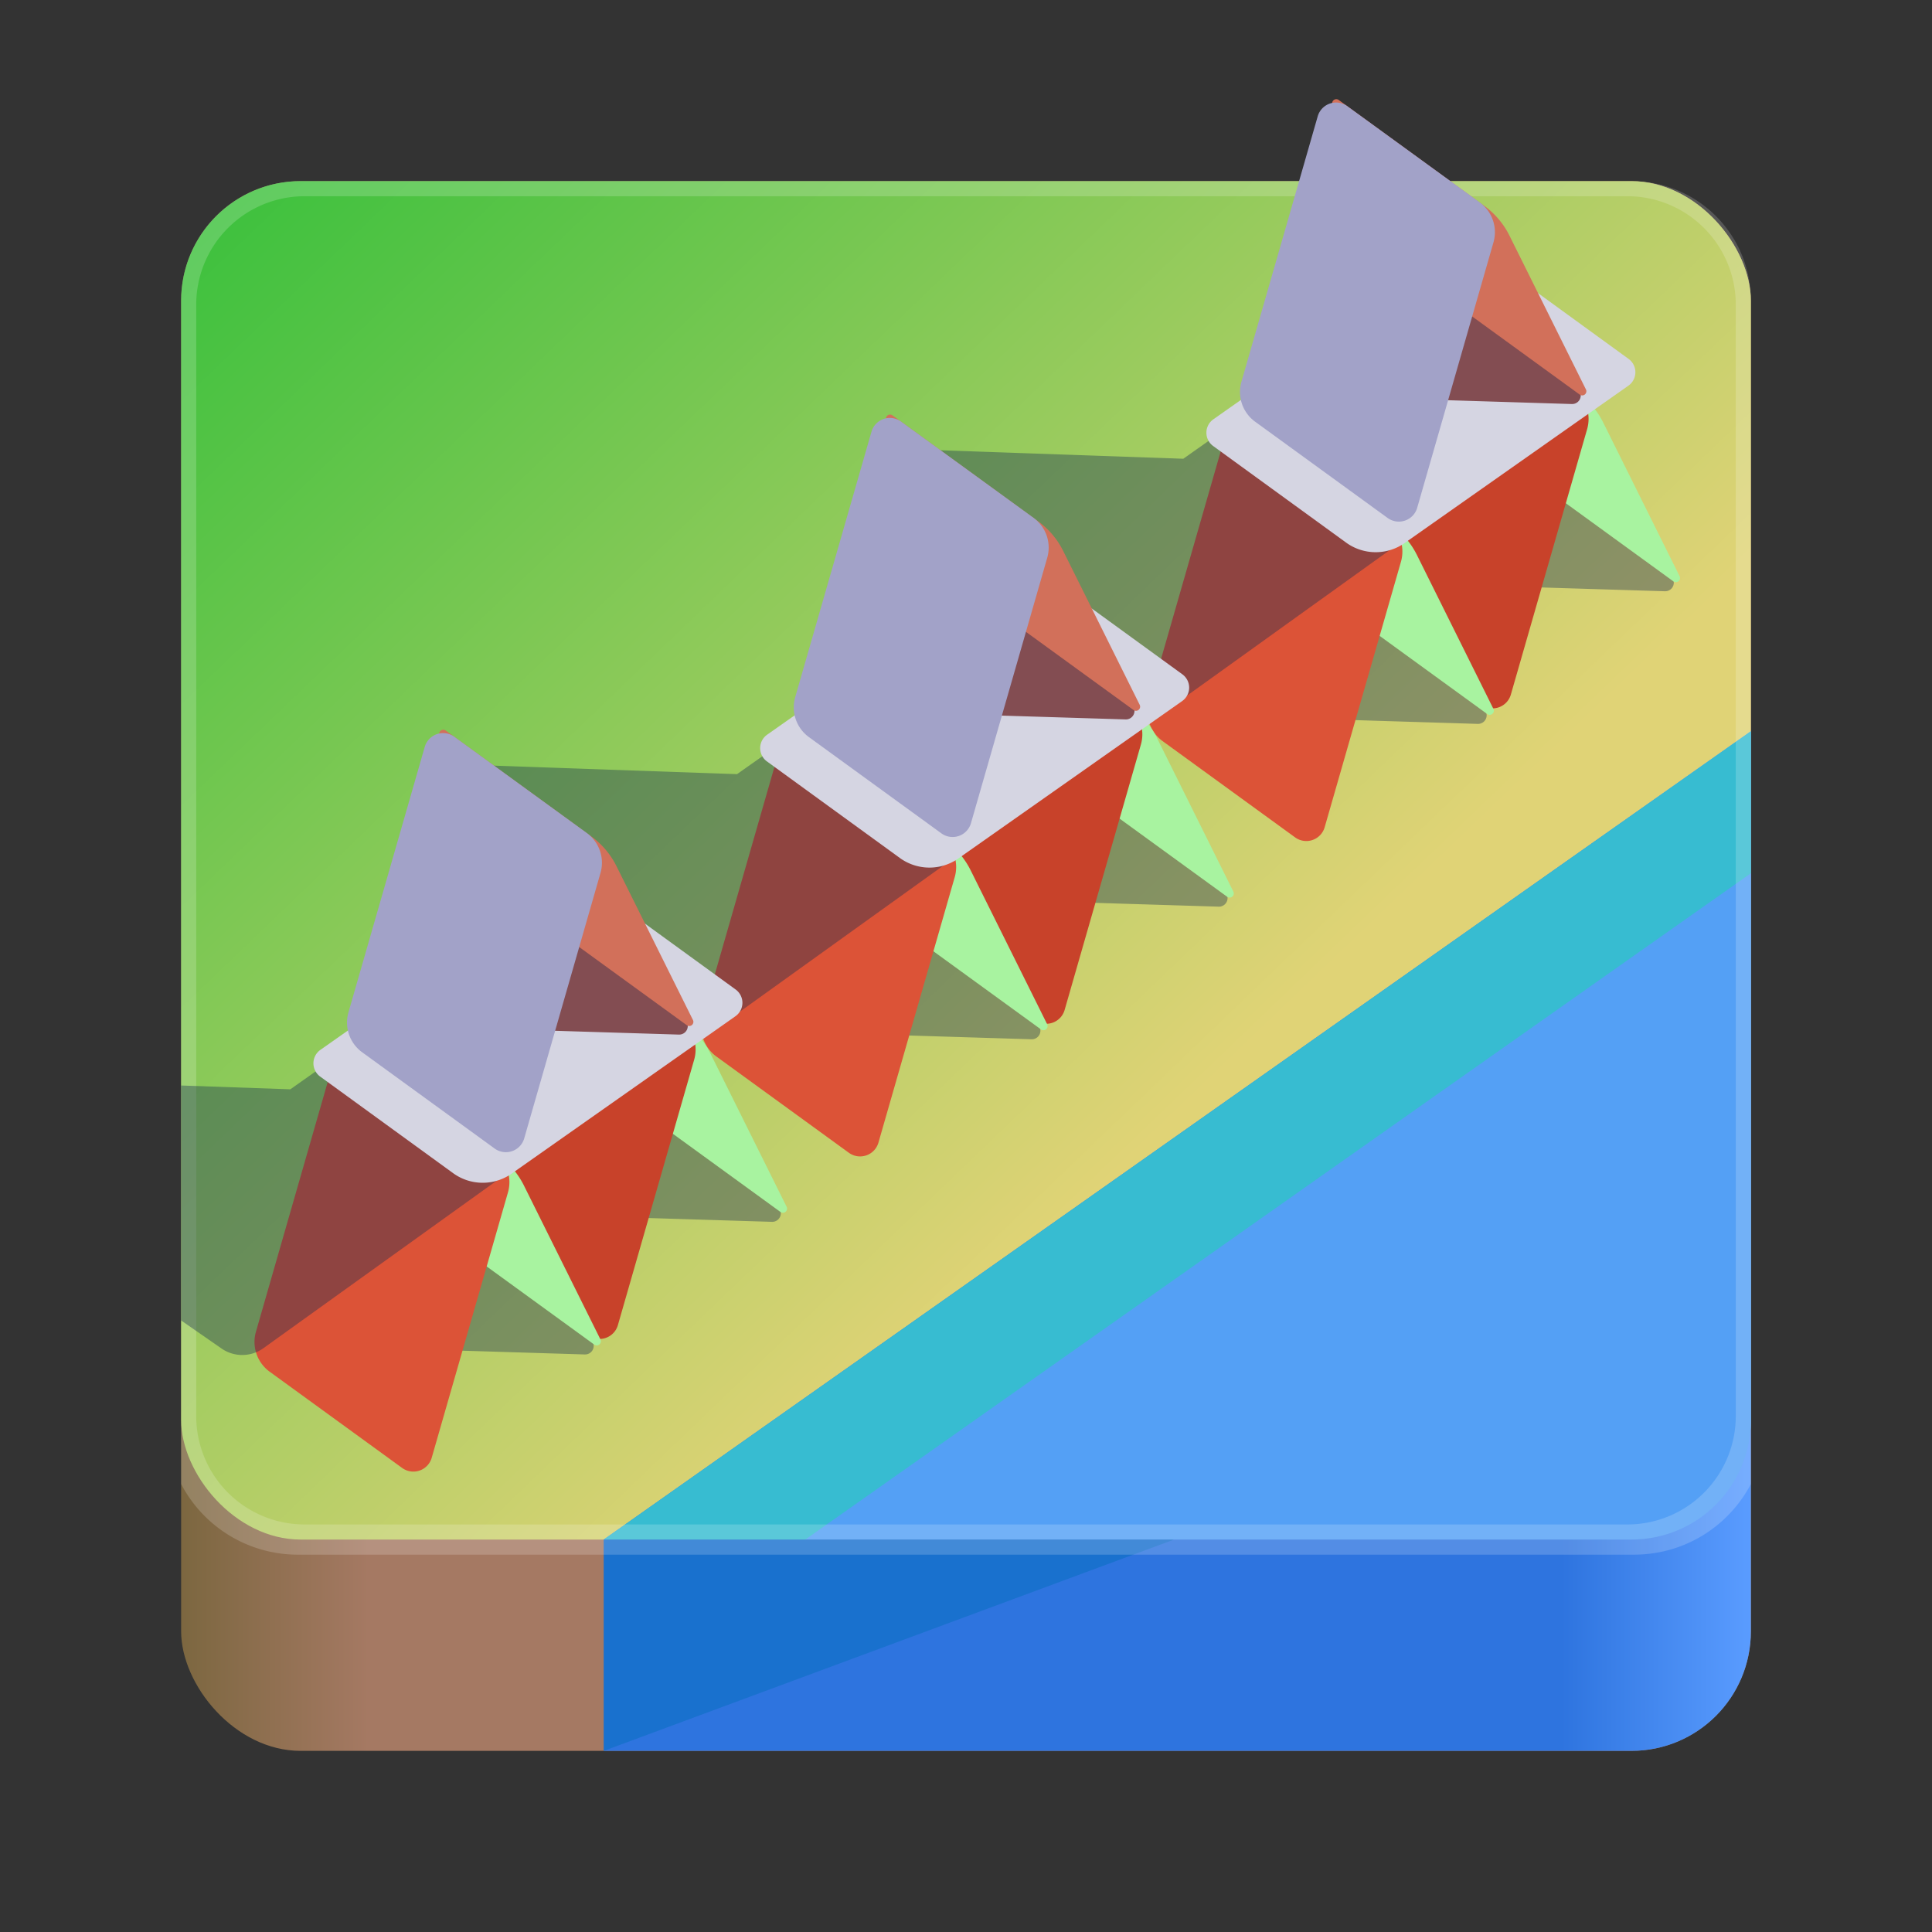 <svg xml:space="preserve" xmlns:xlink="http://www.w3.org/1999/xlink" xmlns="http://www.w3.org/2000/svg" viewBox="0 0 256 256">
  <rect x="0" y="0" width="256" height="256" fill="#333333" stroke="none"/>
  <defs>
    <linearGradient id="c">
      <stop style="stop-color:#7c6740;stop-opacity:1" offset="0"/>
      <stop style="stop-color:#a57963;stop-opacity:1" offset="1"/>
    </linearGradient>
    <linearGradient id="b">
      <stop style="stop-color:#2e74df;stop-opacity:1" offset="0"/>
      <stop style="stop-color:#5a9cff;stop-opacity:1" offset="1"/>
    </linearGradient>
    <linearGradient id="a">
      <stop style="stop-color:#3ec13e;stop-opacity:1" offset="0"/>
      <stop style="stop-color:#e0d376;stop-opacity:1" offset="1"/>
    </linearGradient>
    <linearGradient xlink:href="#a" id="e" x1="1959.631" y1="28.631" x2="2080.109" y2="154.182" gradientUnits="userSpaceOnUse"/>
    <linearGradient xlink:href="#b" id="f" x1="2137.912" y1="219.565" x2="2163" y2="219.565" gradientUnits="userSpaceOnUse"/>
    <linearGradient xlink:href="#c" id="d" x1="1955" y1="216.152" x2="1979.886" y2="216.152" gradientUnits="userSpaceOnUse"/>
  </defs>
  <g style="display:inline;fill:none;stroke:#dee4da;stroke-width:.5;stroke-dasharray:none;stroke-opacity:1" transform="translate(-1931)">
    <rect ry="15.848" rx="15.848" y="24" x="1955" height="208" width="208" style="display:inline;opacity:1;fill:url(#d);fill-opacity:1;stroke:none;stroke-width:.99;stroke-linecap:butt;stroke-linejoin:miter;stroke-miterlimit:4;stroke-dasharray:none;stroke-dashoffset:0;stroke-opacity:1;marker:none;marker-start:none;marker-mid:none;marker-end:none;paint-order:normal;enable-background:new"/>
    <rect ry="15.848" rx="15.848" y="24" x="1955" height="180" width="208" style="display:inline;opacity:1;fill:url(#e);fill-opacity:1;stroke:none;stroke-width:.99;stroke-linecap:butt;stroke-linejoin:miter;stroke-miterlimit:4;stroke-dasharray:none;stroke-dashoffset:0;stroke-opacity:1;marker:none;marker-start:none;marker-mid:none;marker-end:none;paint-order:normal;enable-background:new"/>
    <path style="display:inline;opacity:1;fill:url(#f);fill-opacity:1;stroke:none;stroke-width:.99;stroke-linecap:butt;stroke-linejoin:miter;stroke-miterlimit:4;stroke-dasharray:none;stroke-dashoffset:0;stroke-opacity:1;marker:none;marker-start:none;marker-mid:none;marker-end:none;paint-order:normal;enable-background:new" d="M2163 96.895 2011 204v28h136.152c8.78 0 15.848-7.068 15.848-15.848z"/>
    <path style="display:inline;opacity:1;fill:#54a0f5;fill-opacity:1;stroke:none;stroke-width:.99;stroke-linecap:butt;stroke-linejoin:miter;stroke-miterlimit:4;stroke-dasharray:none;stroke-dashoffset:0;stroke-opacity:1;marker:none;marker-start:none;marker-mid:none;marker-end:none;paint-order:normal;enable-background:new" d="M2163 96.895 2011 204h136.152c8.78 0 15.848-7.068 15.848-15.848z"/>
    <path style="opacity:1;fill:#00f090;fill-opacity:.345;stroke:none;paint-order:markers stroke fill" d="M2011 204h26.706L2163 115.711V96.895Z" stroke="none"/>
    <path style="opacity:1;fill:#006eb8;fill-opacity:.456;stroke:none;paint-order:markers stroke fill" d="M2011 204v28l75.556-28z" stroke="none"/>
    <path style="opacity:1;fill:#fff;fill-opacity:.176;stroke:none;paint-order:markers stroke fill" d="M1970.848 24A15.813 15.813 0 0 0 1955 39.848v156.79a17.447 17.447 0 0 0 15.494 9.362h177.012c6.75 0 12.574-3.79 15.494-9.361V39.848c0-8.78-7.068-15.848-15.848-15.848Zm.558 2h175.188A14.374 14.374 0 0 1 2161 40.406v147.188A14.374 14.374 0 0 1 2146.594 202h-175.188A14.374 14.374 0 0 1 1957 187.594V40.406A14.374 14.374 0 0 1 1971.406 26Z" stroke="none"/>
    <g stroke="none">
      <path style="opacity:1;fill:#162d50;fill-opacity:.389;stroke:none;paint-order:markers stroke fill" d="m2044.213 134.667 22.798.702a1.136 1.136 108.736 0 0 .697-2.057l-15.993-11.496z" transform="translate(59.81 -39.45)"/>
      <path style="opacity:1;fill:#162d50;fill-opacity:.389;stroke:none;paint-order:markers stroke fill" d="m2044.213 134.667 22.798.702a1.136 1.136 108.736 0 0 .697-2.057l-15.993-11.496z" transform="translate(84.606 -57.024)"/>
      <path style="opacity:1;fill:#a8f3a0;fill-opacity:1;stroke:none;paint-order:markers stroke fill" d="m2049.224 53.155 19.31 14.047a10.778 10.778 49.8 0 1 3.31 3.918l10.135 20.387a.55.55 139.784 0 1-.817.69l-19.283-14.01a10.767 10.767 49.78 0 1-3.312-3.917l-10.158-20.426a.55.55 139.796 0 1 .815-.689z" transform="translate(71.574 -15.16)"/>
      <path style="opacity:1;fill:#c8422a;fill-opacity:1;stroke:none;paint-order:markers stroke fill" d="m2036.332 90.497 10.108-35.174a2.529 2.529 161.017 0 1 3.916-1.347l17.554 12.754a4.875 4.875 71.017 0 1 1.82 5.29l-10.108 35.174a2.529 2.529 161.017 0 1-3.916 1.348l-17.554-12.754a4.875 4.875 71.017 0 1-1.82-5.291z" transform="translate(71.574 -15.16)"/>
      <path style="opacity:1;fill:#a8f3a0;fill-opacity:1;stroke:none;paint-order:markers stroke fill" d="m2049.224 53.155 19.31 14.047a10.778 10.778 49.8 0 1 3.31 3.918l10.135 20.387a.55.55 139.784 0 1-.817.69l-19.283-14.01a10.767 10.767 49.78 0 1-3.312-3.917l-10.158-20.426a.55.55 139.796 0 1 .815-.689z" transform="translate(46.904 2.417)"/>
      <path style="opacity:1;fill:#dc5337;fill-opacity:1;stroke:none;paint-order:markers stroke fill" d="m2036.332 90.497 10.108-35.174a2.529 2.529 161.017 0 1 3.916-1.347l17.554 12.754a4.875 4.875 71.017 0 1 1.82 5.29l-10.108 35.174a2.529 2.529 161.017 0 1-3.916 1.348l-17.554-12.754a4.875 4.875 71.017 0 1-1.82-5.291z" transform="translate(46.904 2.417)"/>
      <path style="opacity:1;fill:#162d50;fill-opacity:.389;stroke:none;paint-order:markers stroke fill" d="m2056.263 112.504-31.162 22.374a4.816 4.816 179.545 0 1-5.556.044l-16.938-11.76a2.53 2.53 88.816 0 1-.085-4.094l1.928-1.46-16.097-15.818a1.509 1.509 113.25 0 1 1.11-2.584l39.204 1.371 3.843-2.718z" transform="translate(59.128 -39.791)"/>
      <path style="opacity:1;fill:#d5d5e2;fill-opacity:1;stroke:none;paint-order:markers stroke fill" d="m2032.59 99.009 17.609 12.794a6.673 6.673.441 0 0 7.76.06l29.65-20.852a2.178 2.178 90.441 0 0 .026-3.544l-17.61-12.794a6.673 6.673.441 0 0-7.76-.06l-29.649 20.852a2.178 2.178 90.441 0 0-.027 3.544z" transform="translate(59.163 -39.908)"/>
      <path style="opacity:1;fill:#500;fill-opacity:.637;stroke:none;paint-order:markers stroke fill" d="m2044.213 134.667 22.798.702a1.136 1.136 108.736 0 0 .697-2.057l-15.993-11.496z" transform="translate(72.275 -81.833)"/>
      <path style="opacity:1;fill:#d2705a;fill-opacity:1;stroke:none;paint-order:markers stroke fill" d="m2049.224 53.155 19.31 14.047a10.778 10.778 49.8 0 1 3.31 3.918l10.135 20.387a.55.55 139.784 0 1-.817.69l-19.283-14.01a10.767 10.767 49.78 0 1-3.312-3.917l-10.158-20.426a.55.55 139.796 0 1 .815-.689z" transform="translate(59.163 -39.908)"/>
      <path style="opacity:1;fill:#a2a2c8;fill-opacity:1;stroke:none;paint-order:markers stroke fill" d="m2036.332 90.497 10.108-35.174a2.529 2.529 161.017 0 1 3.916-1.347l17.554 12.754a4.875 4.875 71.017 0 1 1.82 5.29l-10.108 35.174a2.529 2.529 161.017 0 1-3.916 1.348l-17.554-12.754a4.875 4.875 71.017 0 1-1.82-5.291z" transform="translate(59.163 -39.908)"/>
    </g>
    <g stroke="none">
      <path style="opacity:1;fill:#162d50;fill-opacity:.385;stroke:none;paint-order:markers stroke fill" d="m2044.213 134.667 22.798.702a1.136 1.136 108.736 0 0 .697-2.057l-15.993-11.496z" transform="translate(.681 2.34)"/>
      <path style="opacity:1;fill:#162d50;fill-opacity:.385;stroke:none;paint-order:markers stroke fill" d="m2044.213 134.667 22.798.702a1.136 1.136 108.736 0 0 .697-2.057l-15.993-11.496z" transform="translate(25.477 -15.233)"/>
      <path style="opacity:1;fill:#a8f3a0;fill-opacity:1;stroke:none;paint-order:markers stroke fill" d="m2049.224 53.155 19.31 14.047a10.778 10.778 49.8 0 1 3.31 3.918l10.135 20.387a.55.55 139.784 0 1-.817.69l-19.283-14.01a10.767 10.767 49.78 0 1-3.312-3.917l-10.158-20.426a.55.55 139.796 0 1 .815-.689z" transform="translate(12.446 26.631)"/>
      <path style="opacity:1;fill:#c8422a;fill-opacity:1;stroke:none;paint-order:markers stroke fill" d="m2036.332 90.497 10.108-35.174a2.529 2.529 161.017 0 1 3.916-1.347l17.554 12.754a4.875 4.875 71.017 0 1 1.82 5.29l-10.108 35.174a2.529 2.529 161.017 0 1-3.916 1.348l-17.554-12.754a4.875 4.875 71.017 0 1-1.82-5.291z" transform="translate(12.446 26.631)"/>
      <path style="opacity:1;fill:#a8f3a0;fill-opacity:1;stroke:none;paint-order:markers stroke fill" d="m2049.224 53.155 19.31 14.047a10.778 10.778 49.8 0 1 3.31 3.918l10.135 20.387a.55.55 139.784 0 1-.817.69l-19.283-14.01a10.767 10.767 49.78 0 1-3.312-3.917l-10.158-20.426a.55.55 139.796 0 1 .815-.689z" transform="translate(-12.224 44.208)"/>
      <path style="opacity:1;fill:#dc5337;fill-opacity:1;stroke:none;paint-order:markers stroke fill" d="m2036.332 90.497 10.108-35.174a2.529 2.529 161.017 0 1 3.916-1.347l17.554 12.754a4.875 4.875 71.017 0 1 1.82 5.29l-10.108 35.174a2.529 2.529 161.017 0 1-3.916 1.348l-17.554-12.754a4.875 4.875 71.017 0 1-1.82-5.291z" transform="translate(-12.224 44.208)"/>
      <path style="opacity:1;fill:#162d50;fill-opacity:.385;stroke:none;paint-order:markers stroke fill" d="m2056.263 112.504-31.162 22.374a4.816 4.816 179.545 0 1-5.556.044l-16.938-11.76a2.53 2.53 88.816 0 1-.085-4.094l1.928-1.46-16.097-15.818a1.509 1.509 113.25 0 1 1.11-2.584l39.204 1.371 3.843-2.718z" transform="translate(0 2)"/>
      <path style="opacity:1;fill:#d5d5e2;fill-opacity:1;stroke:none;paint-order:markers stroke fill" d="m2032.59 99.009 17.609 12.794a6.673 6.673.441 0 0 7.76.06l29.65-20.852a2.178 2.178 90.441 0 0 .026-3.544l-17.61-12.794a6.673 6.673.441 0 0-7.76-.06l-29.649 20.852a2.178 2.178 90.441 0 0-.027 3.544z" transform="translate(.035 1.883)"/>
      <path style="opacity:1;fill:#500;fill-opacity:.637;stroke:none;paint-order:markers stroke fill" d="m2044.213 134.667 22.798.702a1.136 1.136 108.736 0 0 .697-2.057l-15.993-11.496z" transform="translate(13.147 -40.042)"/>
      <path style="opacity:1;fill:#d2705a;fill-opacity:1;stroke:none;paint-order:markers stroke fill" d="m2049.224 53.155 19.31 14.047a10.778 10.778 49.8 0 1 3.31 3.918l10.135 20.387a.55.55 139.784 0 1-.817.69l-19.283-14.01a10.767 10.767 49.78 0 1-3.312-3.917l-10.158-20.426a.55.55 139.796 0 1 .815-.689z" transform="translate(.035 1.883)"/>
      <path style="opacity:1;fill:#a2a2c8;fill-opacity:1;stroke:none;paint-order:markers stroke fill" d="m2036.332 90.497 10.108-35.174a2.529 2.529 161.017 0 1 3.916-1.347l17.554 12.754a4.875 4.875 71.017 0 1 1.82 5.29l-10.108 35.174a2.529 2.529 161.017 0 1-3.916 1.348l-17.554-12.754a4.875 4.875 71.017 0 1-1.82-5.291z" transform="translate(.035 1.883)"/>
    </g>
    <g stroke="none">
      <path style="fill:#162d50;fill-opacity:.388;stroke:none;paint-order:markers stroke fill" d="m2044.213 134.667 22.798.702a1.136 1.136 108.736 0 0 .697-2.057l-15.993-11.496z" transform="translate(-58.513 44.103)"/>
      <path style="fill:#162d50;fill-opacity:.388;stroke:none;paint-order:markers stroke fill" d="m2044.213 134.667 22.798.702a1.136 1.136 108.736 0 0 .697-2.057l-15.993-11.496z" transform="translate(-33.717 26.53)"/>
      <path style="fill:#a8f3a0;fill-opacity:1;stroke:none;paint-order:markers stroke fill" d="m2049.224 53.155 19.31 14.047a10.778 10.778 49.8 0 1 3.31 3.918l10.135 20.387a.55.55 139.784 0 1-.817.69l-19.283-14.01a10.767 10.767 49.78 0 1-3.312-3.917l-10.158-20.426a.55.55 139.796 0 1 .815-.689z" transform="translate(-46.749 68.393)"/>
      <path style="fill:#c8422a;fill-opacity:1;stroke:none;paint-order:markers stroke fill" d="m2036.332 90.497 10.108-35.174a2.529 2.529 161.017 0 1 3.916-1.347l17.554 12.754a4.875 4.875 71.017 0 1 1.82 5.29l-10.108 35.174a2.529 2.529 161.017 0 1-3.916 1.348l-17.554-12.754a4.875 4.875 71.017 0 1-1.82-5.291z" transform="translate(-46.749 68.393)"/>
      <path style="fill:#a8f3a0;fill-opacity:1;stroke:none;paint-order:markers stroke fill" d="m2049.224 53.155 19.31 14.047a10.778 10.778 49.8 0 1 3.31 3.918l10.135 20.387a.55.55 139.784 0 1-.817.69l-19.283-14.01a10.767 10.767 49.78 0 1-3.312-3.917l-10.158-20.426a.55.55 139.796 0 1 .815-.689z" transform="translate(-71.419 85.97)"/>
      <path style="fill:#dc5337;fill-opacity:1;stroke:none;paint-order:markers stroke fill" d="m2036.332 90.497 10.108-35.174a2.529 2.529 161.017 0 1 3.916-1.347l17.554 12.754a4.875 4.875 71.017 0 1 1.82 5.29l-10.108 35.174a2.529 2.529 161.017 0 1-3.916 1.348l-17.554-12.754a4.875 4.875 71.017 0 1-1.82-5.291z" transform="translate(-71.419 85.97)"/>
      <path style="fill:#162d50;fill-opacity:.388;stroke:none;paint-order:markers stroke fill" d="m2032.51 97.859-3.843 2.718-14.472-.505v31.134l5.351 3.715a4.816 4.816 0 0 0 5.555-.043l31.162-22.375z" transform="translate(-59.195 43.762)"/>
      <path style="fill:#d5d5e2;fill-opacity:1;stroke:none;paint-order:markers stroke fill" d="m2032.59 99.009 17.609 12.794a6.673 6.673.441 0 0 7.76.06l29.65-20.852a2.178 2.178 90.441 0 0 .026-3.544l-17.61-12.794a6.673 6.673.441 0 0-7.76-.06l-29.649 20.852a2.178 2.178 90.441 0 0-.027 3.544z" transform="translate(-59.16 43.646)"/>
      <path style="fill:#500;fill-opacity:.637;stroke:none;paint-order:markers stroke fill" d="m2044.213 134.667 22.798.702a1.136 1.136 108.736 0 0 .697-2.057l-15.993-11.496z" transform="translate(-46.047 1.72)"/>
      <path style="fill:#d2705a;fill-opacity:1;stroke:none;paint-order:markers stroke fill" d="m2049.224 53.155 19.31 14.047a10.778 10.778 49.8 0 1 3.31 3.918l10.135 20.387a.55.55 139.784 0 1-.817.69l-19.283-14.01a10.767 10.767 49.78 0 1-3.312-3.917l-10.158-20.426a.55.55 139.796 0 1 .815-.689z" transform="translate(-59.16 43.646)"/>
      <path style="fill:#a2a2c8;fill-opacity:1;stroke:none;paint-order:markers stroke fill" d="m2036.332 90.497 10.108-35.174a2.529 2.529 161.017 0 1 3.916-1.347l17.554 12.754a4.875 4.875 71.017 0 1 1.82 5.29l-10.108 35.174a2.529 2.529 161.017 0 1-3.916 1.348l-17.554-12.754a4.875 4.875 71.017 0 1-1.82-5.291z" transform="translate(-59.16 43.646)"/>
    </g>
  </g>
</svg>
